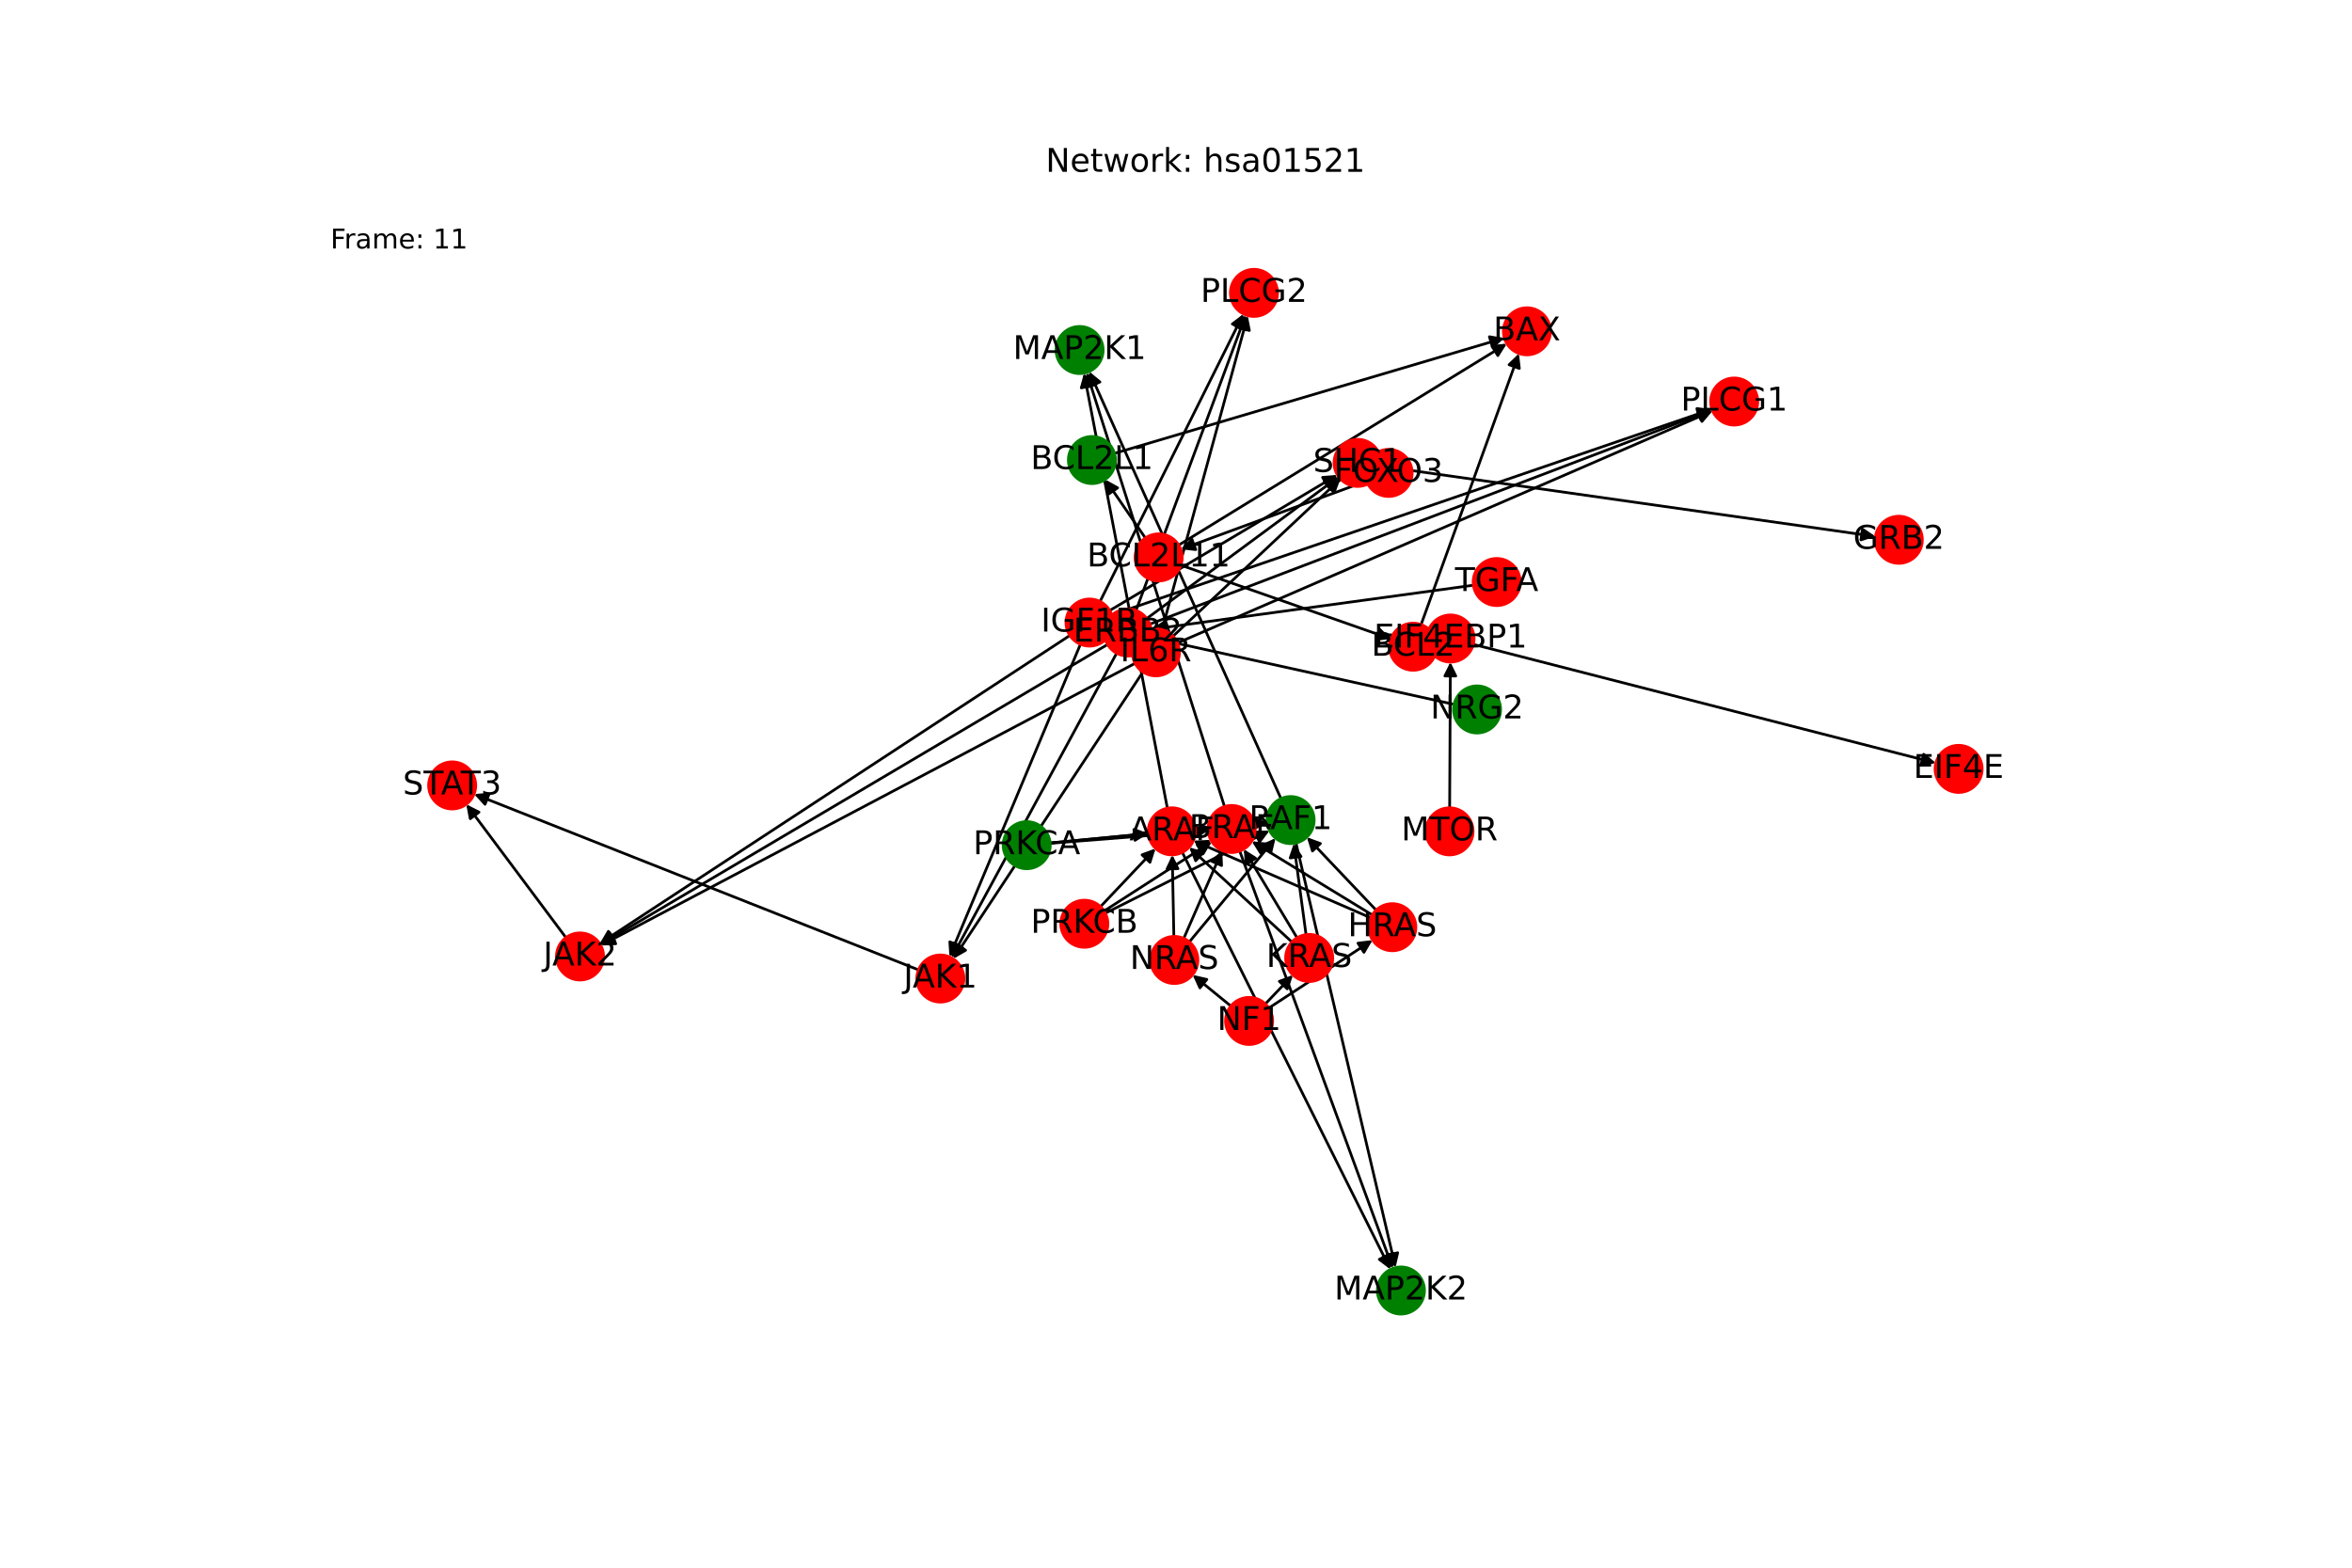 <?xml version="1.0" encoding="utf-8" standalone="no"?>
<!DOCTYPE svg PUBLIC "-//W3C//DTD SVG 1.1//EN"
  "http://www.w3.org/Graphics/SVG/1.1/DTD/svg11.dtd">
<!-- Created with matplotlib (https://matplotlib.org/) -->
<svg height="576pt" version="1.1" viewBox="0 0 864 576" width="864pt" xmlns="http://www.w3.org/2000/svg" xmlns:xlink="http://www.w3.org/1999/xlink">
 <defs>
  <style type="text/css">*{stroke-linecap:butt;stroke-linejoin:round;}</style>
 </defs>
 <g id="figure_1">
  <g id="patch_1">
   <path d="M 0 576 
L 864 576 
L 864 0 
L 0 0 
z
" style="fill:#ffffff;"/>
  </g>
  <g id="axes_1">
   <g id="patch_2">
    <path clip-path="url(#p0f829265af)" d="M 421.277 227.248 
Q 456.51 201.231 490.844 175.879 
" style="fill:none;stroke:#000000;stroke-linecap:round;"/>
    <path clip-path="url(#p0f829265af)" d="M 486.438 176.646 
L 490.844 175.879 
L 488.814 179.864 
L 486.438 176.646 
z
" style="stroke:#000000;stroke-linecap:round;"/>
   </g>
   <g id="patch_3">
    <path clip-path="url(#p0f829265af)" d="M 422.402 229.31 
Q 525.68 189.961 627.913 151.011 
" style="fill:none;stroke:#000000;stroke-linecap:round;"/>
    <path clip-path="url(#p0f829265af)" d="M 623.463 150.566 
L 627.913 151.011 
L 624.887 154.304 
L 623.463 150.566 
z
" style="stroke:#000000;stroke-linecap:round;"/>
   </g>
   <g id="patch_4">
    <path clip-path="url(#p0f829265af)" d="M 417.322 224.278 
Q 437.472 170.003 457.232 116.777 
" style="fill:none;stroke:#000000;stroke-linecap:round;"/>
    <path clip-path="url(#p0f829265af)" d="M 453.964 119.831 
L 457.232 116.777 
L 457.714 121.223 
L 453.964 119.831 
z
" style="stroke:#000000;stroke-linecap:round;"/>
   </g>
   <g id="patch_5">
    <path clip-path="url(#p0f829265af)" d="M 410.184 240.009 
Q 379.873 295.964 350.094 350.936 
" style="fill:none;stroke:#000000;stroke-linecap:round;"/>
    <path clip-path="url(#p0f829265af)" d="M 353.758 348.372 
L 350.094 350.936 
L 350.241 346.467 
L 353.758 348.372 
z
" style="stroke:#000000;stroke-linecap:round;"/>
   </g>
   <g id="patch_6">
    <path clip-path="url(#p0f829265af)" d="M 406.857 236.801 
Q 313.69 291.908 221.485 346.445 
" style="fill:none;stroke:#000000;stroke-linecap:round;"/>
    <path clip-path="url(#p0f829265af)" d="M 225.946 346.13 
L 221.485 346.445 
L 223.91 342.687 
L 225.946 346.13 
z
" style="stroke:#000000;stroke-linecap:round;"/>
   </g>
   <g id="patch_7">
    <path clip-path="url(#p0f829265af)" d="M 541.23 236.753 
Q 626.169 258.552 710.025 280.074 
" style="fill:none;stroke:#000000;stroke-linecap:round;"/>
    <path clip-path="url(#p0f829265af)" d="M 706.648 277.142 
L 710.025 280.074 
L 705.654 281.016 
L 706.648 277.142 
z
" style="stroke:#000000;stroke-linecap:round;"/>
   </g>
   <g id="patch_8">
    <path clip-path="url(#p0f829265af)" d="M 532.521 296.795 
Q 532.659 270.027 532.792 244.378 
" style="fill:none;stroke:#000000;stroke-linecap:round;"/>
    <path clip-path="url(#p0f829265af)" d="M 530.771 248.367 
L 532.792 244.378 
L 534.771 248.388 
L 530.771 248.367 
z
" style="stroke:#000000;stroke-linecap:round;"/>
   </g>
   <g id="patch_9">
    <path clip-path="url(#p0f829265af)" d="M 541.233 215.023 
Q 482.061 223.121 423.997 231.067 
" style="fill:none;stroke:#000000;stroke-linecap:round;"/>
    <path clip-path="url(#p0f829265af)" d="M 428.231 232.506 
L 423.997 231.067 
L 427.689 228.543 
L 428.231 232.506 
z
" style="stroke:#000000;stroke-linecap:round;"/>
   </g>
   <g id="patch_10">
    <path clip-path="url(#p0f829265af)" d="M 466.101 370.368 
Q 485.159 357.893 503.282 346.031 
" style="fill:none;stroke:#000000;stroke-linecap:round;"/>
    <path clip-path="url(#p0f829265af)" d="M 498.84 346.548 
L 503.282 346.031 
L 501.031 349.895 
L 498.84 346.548 
z
" style="stroke:#000000;stroke-linecap:round;"/>
   </g>
   <g id="patch_11">
    <path clip-path="url(#p0f829265af)" d="M 464.832 368.844 
Q 469.89 363.541 474.175 359.048 
" style="fill:none;stroke:#000000;stroke-linecap:round;"/>
    <path clip-path="url(#p0f829265af)" d="M 469.967 360.562 
L 474.175 359.048 
L 472.862 363.323 
L 469.967 360.562 
z
" style="stroke:#000000;stroke-linecap:round;"/>
   </g>
   <g id="patch_12">
    <path clip-path="url(#p0f829265af)" d="M 452.144 369.639 
Q 445.121 363.912 438.964 358.89 
" style="fill:none;stroke:#000000;stroke-linecap:round;"/>
    <path clip-path="url(#p0f829265af)" d="M 440.8 362.968 
L 438.964 358.89 
L 443.328 359.868 
L 440.8 362.968 
z
" style="stroke:#000000;stroke-linecap:round;"/>
   </g>
   <g id="patch_13">
    <path clip-path="url(#p0f829265af)" d="M 407.675 224.306 
Q 449.475 199.403 490.314 175.072 
" style="fill:none;stroke:#000000;stroke-linecap:round;"/>
    <path clip-path="url(#p0f829265af)" d="M 485.854 175.401 
L 490.314 175.072 
L 487.901 178.837 
L 485.854 175.401 
z
" style="stroke:#000000;stroke-linecap:round;"/>
   </g>
   <g id="patch_14">
    <path clip-path="url(#p0f829265af)" d="M 408.429 225.928 
Q 518.643 188.134 627.799 150.702 
" style="fill:none;stroke:#000000;stroke-linecap:round;"/>
    <path clip-path="url(#p0f829265af)" d="M 623.367 150.108 
L 627.799 150.702 
L 624.664 153.892 
L 623.367 150.108 
z
" style="stroke:#000000;stroke-linecap:round;"/>
   </g>
   <g id="patch_15">
    <path clip-path="url(#p0f829265af)" d="M 404.103 220.985 
Q 430.438 168.17 456.274 116.355 
" style="fill:none;stroke:#000000;stroke-linecap:round;"/>
    <path clip-path="url(#p0f829265af)" d="M 452.699 119.042 
L 456.274 116.355 
L 456.279 120.827 
L 452.699 119.042 
z
" style="stroke:#000000;stroke-linecap:round;"/>
   </g>
   <g id="patch_16">
    <path clip-path="url(#p0f829265af)" d="M 396.891 236.724 
Q 372.838 294.135 349.216 350.514 
" style="fill:none;stroke:#000000;stroke-linecap:round;"/>
    <path clip-path="url(#p0f829265af)" d="M 352.607 347.598 
L 349.216 350.514 
L 348.918 346.052 
L 352.607 347.598 
z
" style="stroke:#000000;stroke-linecap:round;"/>
   </g>
   <g id="patch_17">
    <path clip-path="url(#p0f829265af)" d="M 392.992 233.487 
Q 306.653 290.081 221.248 346.062 
" style="fill:none;stroke:#000000;stroke-linecap:round;"/>
    <path clip-path="url(#p0f829265af)" d="M 225.69 345.541 
L 221.248 346.062 
L 223.497 342.196 
L 225.69 345.541 
z
" style="stroke:#000000;stroke-linecap:round;"/>
   </g>
   <g id="patch_18">
    <path clip-path="url(#p0f829265af)" d="M 522.039 229.467 
Q 540.008 179.672 557.597 130.929 
" style="fill:none;stroke:#000000;stroke-linecap:round;"/>
    <path clip-path="url(#p0f829265af)" d="M 554.358 134.012 
L 557.597 130.929 
L 558.121 135.37 
L 554.358 134.012 
z
" style="stroke:#000000;stroke-linecap:round;"/>
   </g>
   <g id="patch_19">
    <path clip-path="url(#p0f829265af)" d="M 409.418 166.569 
Q 481.012 145.38 551.535 124.509 
" style="fill:none;stroke:#000000;stroke-linecap:round;"/>
    <path clip-path="url(#p0f829265af)" d="M 547.132 123.727 
L 551.535 124.509 
L 548.267 127.562 
L 547.132 123.727 
z
" style="stroke:#000000;stroke-linecap:round;"/>
   </g>
   <g id="patch_20">
    <path clip-path="url(#p0f829265af)" d="M 433.002 200.273 
Q 493.268 163.269 552.581 126.851 
" style="fill:none;stroke:#000000;stroke-linecap:round;"/>
    <path clip-path="url(#p0f829265af)" d="M 548.125 127.239 
L 552.581 126.851 
L 550.218 130.648 
L 548.125 127.239 
z
" style="stroke:#000000;stroke-linecap:round;"/>
   </g>
   <g id="patch_21">
    <path clip-path="url(#p0f829265af)" d="M 420.731 197.66 
Q 413.369 186.914 406.639 177.089 
" style="fill:none;stroke:#000000;stroke-linecap:round;"/>
    <path clip-path="url(#p0f829265af)" d="M 407.25 181.52 
L 406.639 177.089 
L 410.55 179.259 
L 407.25 181.52 
z
" style="stroke:#000000;stroke-linecap:round;"/>
   </g>
   <g id="patch_22">
    <path clip-path="url(#p0f829265af)" d="M 433.797 207.672 
Q 472.363 221.208 509.874 234.373 
" style="fill:none;stroke:#000000;stroke-linecap:round;"/>
    <path clip-path="url(#p0f829265af)" d="M 506.762 231.161 
L 509.874 234.373 
L 505.437 234.935 
L 506.762 231.161 
z
" style="stroke:#000000;stroke-linecap:round;"/>
   </g>
   <g id="patch_23">
    <path clip-path="url(#p0f829265af)" d="M 430.923 233.75 
Q 461.662 204.874 491.585 176.763 
" style="fill:none;stroke:#000000;stroke-linecap:round;"/>
    <path clip-path="url(#p0f829265af)" d="M 487.301 178.044 
L 491.585 176.763 
L 490.039 180.96 
L 487.301 178.044 
z
" style="stroke:#000000;stroke-linecap:round;"/>
   </g>
   <g id="patch_24">
    <path clip-path="url(#p0f829265af)" d="M 432.557 236.232 
Q 530.83 193.605 628.078 151.422 
" style="fill:none;stroke:#000000;stroke-linecap:round;"/>
    <path clip-path="url(#p0f829265af)" d="M 623.612 151.179 
L 628.078 151.422 
L 625.204 154.848 
L 623.612 151.179 
z
" style="stroke:#000000;stroke-linecap:round;"/>
   </g>
   <g id="patch_25">
    <path clip-path="url(#p0f829265af)" d="M 426.891 231.323 
Q 442.624 173.643 458.063 117.041 
" style="fill:none;stroke:#000000;stroke-linecap:round;"/>
    <path clip-path="url(#p0f829265af)" d="M 455.08 120.374 
L 458.063 117.041 
L 458.939 121.426 
L 455.08 120.374 
z
" style="stroke:#000000;stroke-linecap:round;"/>
   </g>
   <g id="patch_26">
    <path clip-path="url(#p0f829265af)" d="M 419.84 246.902 
Q 385.027 299.603 350.829 351.371 
" style="fill:none;stroke:#000000;stroke-linecap:round;"/>
    <path clip-path="url(#p0f829265af)" d="M 354.703 349.136 
L 350.829 351.371 
L 351.365 346.931 
L 354.703 349.136 
z
" style="stroke:#000000;stroke-linecap:round;"/>
   </g>
   <g id="patch_27">
    <path clip-path="url(#p0f829265af)" d="M 416.952 243.725 
Q 318.838 295.552 221.713 346.857 
" style="fill:none;stroke:#000000;stroke-linecap:round;"/>
    <path clip-path="url(#p0f829265af)" d="M 226.184 346.757 
L 221.713 346.857 
L 224.316 343.22 
L 226.184 346.757 
z
" style="stroke:#000000;stroke-linecap:round;"/>
   </g>
   <g id="patch_28">
    <path clip-path="url(#p0f829265af)" d="M 501.971 176.741 
Q 467.863 189.278 434.804 201.429 
" style="fill:none;stroke:#000000;stroke-linecap:round;"/>
    <path clip-path="url(#p0f829265af)" d="M 439.249 201.926 
L 434.804 201.429 
L 437.869 198.172 
L 439.249 201.926 
z
" style="stroke:#000000;stroke-linecap:round;"/>
   </g>
   <g id="patch_29">
    <path clip-path="url(#p0f829265af)" d="M 507.288 171.288 
Q 598.116 184.197 687.838 196.949 
" style="fill:none;stroke:#000000;stroke-linecap:round;"/>
    <path clip-path="url(#p0f829265af)" d="M 684.159 194.406 
L 687.838 196.949 
L 683.596 198.366 
L 684.159 194.406 
z
" style="stroke:#000000;stroke-linecap:round;"/>
   </g>
   <g id="patch_30">
    <path clip-path="url(#p0f829265af)" d="M 385.792 309.851 
Q 414.794 307.56 442.682 305.357 
" style="fill:none;stroke:#000000;stroke-linecap:round;"/>
    <path clip-path="url(#p0f829265af)" d="M 438.537 303.678 
L 442.682 305.357 
L 438.852 307.665 
L 438.537 303.678 
z
" style="stroke:#000000;stroke-linecap:round;"/>
   </g>
   <g id="patch_31">
    <path clip-path="url(#p0f829265af)" d="M 385.783 309.712 
Q 425.632 305.923 464.367 302.239 
" style="fill:none;stroke:#000000;stroke-linecap:round;"/>
    <path clip-path="url(#p0f829265af)" d="M 460.196 300.627 
L 464.367 302.239 
L 460.575 304.609 
L 460.196 300.627 
z
" style="stroke:#000000;stroke-linecap:round;"/>
   </g>
   <g id="patch_32">
    <path clip-path="url(#p0f829265af)" d="M 385.783 309.71 
Q 403.809 307.99 420.723 306.376 
" style="fill:none;stroke:#000000;stroke-linecap:round;"/>
    <path clip-path="url(#p0f829265af)" d="M 416.551 304.765 
L 420.723 306.376 
L 416.931 308.747 
L 416.551 304.765 
z
" style="stroke:#000000;stroke-linecap:round;"/>
   </g>
   <g id="patch_33">
    <path clip-path="url(#p0f829265af)" d="M 405.606 334.715 
Q 425.376 321.995 444.206 309.879 
" style="fill:none;stroke:#000000;stroke-linecap:round;"/>
    <path clip-path="url(#p0f829265af)" d="M 439.76 310.361 
L 444.206 309.879 
L 441.925 313.725 
L 439.76 310.361 
z
" style="stroke:#000000;stroke-linecap:round;"/>
   </g>
   <g id="patch_34">
    <path clip-path="url(#p0f829265af)" d="M 406.06 335.513 
Q 436.213 320.357 465.367 305.704 
" style="fill:none;stroke:#000000;stroke-linecap:round;"/>
    <path clip-path="url(#p0f829265af)" d="M 460.895 305.713 
L 465.367 305.704 
L 462.691 309.287 
L 460.895 305.713 
z
" style="stroke:#000000;stroke-linecap:round;"/>
   </g>
   <g id="patch_35">
    <path clip-path="url(#p0f829265af)" d="M 404.276 333.111 
Q 414.389 322.425 423.733 312.551 
" style="fill:none;stroke:#000000;stroke-linecap:round;"/>
    <path clip-path="url(#p0f829265af)" d="M 419.531 314.081 
L 423.733 312.551 
L 422.436 316.831 
L 419.531 314.081 
z
" style="stroke:#000000;stroke-linecap:round;"/>
   </g>
   <g id="patch_36">
    <path clip-path="url(#p0f829265af)" d="M 449.813 296.335 
Q 424.509 216.595 399.543 137.922 
" style="fill:none;stroke:#000000;stroke-linecap:round;"/>
    <path clip-path="url(#p0f829265af)" d="M 398.846 142.339 
L 399.543 137.922 
L 402.659 141.129 
L 398.846 142.339 
z
" style="stroke:#000000;stroke-linecap:round;"/>
   </g>
   <g id="patch_37">
    <path clip-path="url(#p0f829265af)" d="M 455.414 312.719 
Q 483.528 389.37 511.257 464.972 
" style="fill:none;stroke:#000000;stroke-linecap:round;"/>
    <path clip-path="url(#p0f829265af)" d="M 511.757 460.528 
L 511.257 464.972 
L 508.002 461.905 
L 511.757 460.528 
z
" style="stroke:#000000;stroke-linecap:round;"/>
   </g>
   <g id="patch_38">
    <path clip-path="url(#p0f829265af)" d="M 470.555 293.41 
Q 435.343 214.955 400.588 137.521 
" style="fill:none;stroke:#000000;stroke-linecap:round;"/>
    <path clip-path="url(#p0f829265af)" d="M 400.402 141.989 
L 400.588 137.521 
L 404.051 140.351 
L 400.402 141.989 
z
" style="stroke:#000000;stroke-linecap:round;"/>
   </g>
   <g id="patch_39">
    <path clip-path="url(#p0f829265af)" d="M 476.079 309.745 
Q 494.363 387.733 512.392 464.633 
" style="fill:none;stroke:#000000;stroke-linecap:round;"/>
    <path clip-path="url(#p0f829265af)" d="M 513.426 460.282 
L 512.392 464.633 
L 509.532 461.195 
L 513.426 460.282 
z
" style="stroke:#000000;stroke-linecap:round;"/>
   </g>
   <g id="patch_40">
    <path clip-path="url(#p0f829265af)" d="M 428.825 296.939 
Q 413.52 217.023 398.424 138.205 
" style="fill:none;stroke:#000000;stroke-linecap:round;"/>
    <path clip-path="url(#p0f829265af)" d="M 397.212 142.509 
L 398.424 138.205 
L 401.141 141.757 
L 397.212 142.509 
z
" style="stroke:#000000;stroke-linecap:round;"/>
   </g>
   <g id="patch_41">
    <path clip-path="url(#p0f829265af)" d="M 434.322 313.198 
Q 472.54 389.801 510.259 465.404 
" style="fill:none;stroke:#000000;stroke-linecap:round;"/>
    <path clip-path="url(#p0f829265af)" d="M 510.263 460.932 
L 510.259 465.404 
L 506.684 462.717 
L 510.263 460.932 
z
" style="stroke:#000000;stroke-linecap:round;"/>
   </g>
   <g id="patch_42">
    <path clip-path="url(#p0f829265af)" d="M 504.074 336.158 
Q 481.948 322.632 460.777 309.688 
" style="fill:none;stroke:#000000;stroke-linecap:round;"/>
    <path clip-path="url(#p0f829265af)" d="M 463.146 313.481 
L 460.777 309.688 
L 465.233 310.068 
L 463.146 313.481 
z
" style="stroke:#000000;stroke-linecap:round;"/>
   </g>
   <g id="patch_43">
    <path clip-path="url(#p0f829265af)" d="M 505.5 334.393 
Q 492.783 320.994 480.834 308.405 
" style="fill:none;stroke:#000000;stroke-linecap:round;"/>
    <path clip-path="url(#p0f829265af)" d="M 482.137 312.683 
L 480.834 308.405 
L 485.039 309.93 
L 482.137 312.683 
z
" style="stroke:#000000;stroke-linecap:round;"/>
   </g>
   <g id="patch_44">
    <path clip-path="url(#p0f829265af)" d="M 503.52 337.222 
Q 470.959 323.061 439.422 309.347 
" style="fill:none;stroke:#000000;stroke-linecap:round;"/>
    <path clip-path="url(#p0f829265af)" d="M 442.293 312.776 
L 439.422 309.347 
L 443.888 309.108 
L 442.293 312.776 
z
" style="stroke:#000000;stroke-linecap:round;"/>
   </g>
   <g id="patch_45">
    <path clip-path="url(#p0f829265af)" d="M 476.46 344.547 
Q 466.677 328.278 457.471 312.967 
" style="fill:none;stroke:#000000;stroke-linecap:round;"/>
    <path clip-path="url(#p0f829265af)" d="M 457.818 317.425 
L 457.471 312.967 
L 461.246 315.364 
L 457.818 317.425 
z
" style="stroke:#000000;stroke-linecap:round;"/>
   </g>
   <g id="patch_46">
    <path clip-path="url(#p0f829265af)" d="M 479.769 343.391 
Q 477.514 326.642 475.407 311.002 
" style="fill:none;stroke:#000000;stroke-linecap:round;"/>
    <path clip-path="url(#p0f829265af)" d="M 473.959 315.233 
L 475.407 311.002 
L 477.923 314.699 
L 473.959 315.233 
z
" style="stroke:#000000;stroke-linecap:round;"/>
   </g>
   <g id="patch_47">
    <path clip-path="url(#p0f829265af)" d="M 474.557 346.102 
Q 455.689 328.709 437.643 312.074 
" style="fill:none;stroke:#000000;stroke-linecap:round;"/>
    <path clip-path="url(#p0f829265af)" d="M 439.228 316.255 
L 437.643 312.074 
L 441.939 313.314 
L 439.228 316.255 
z
" style="stroke:#000000;stroke-linecap:round;"/>
   </g>
   <g id="patch_48">
    <path clip-path="url(#p0f829265af)" d="M 434.854 344.776 
Q 441.908 328.649 448.513 313.546 
" style="fill:none;stroke:#000000;stroke-linecap:round;"/>
    <path clip-path="url(#p0f829265af)" d="M 445.078 316.409 
L 448.513 313.546 
L 448.742 318.012 
L 445.078 316.409 
z
" style="stroke:#000000;stroke-linecap:round;"/>
   </g>
   <g id="patch_49">
    <path clip-path="url(#p0f829265af)" d="M 436.92 346.049 
Q 452.744 327.011 467.853 308.832 
" style="fill:none;stroke:#000000;stroke-linecap:round;"/>
    <path clip-path="url(#p0f829265af)" d="M 463.758 310.63 
L 467.853 308.832 
L 466.834 313.187 
L 463.758 310.63 
z
" style="stroke:#000000;stroke-linecap:round;"/>
   </g>
   <g id="patch_50">
    <path clip-path="url(#p0f829265af)" d="M 431.214 344.052 
Q 430.92 329.078 430.647 315.222 
" style="fill:none;stroke:#000000;stroke-linecap:round;"/>
    <path clip-path="url(#p0f829265af)" d="M 428.726 319.261 
L 430.647 315.222 
L 432.725 319.182 
L 428.726 319.261 
z
" style="stroke:#000000;stroke-linecap:round;"/>
   </g>
   <g id="patch_51">
    <path clip-path="url(#p0f829265af)" d="M 337.385 356.346 
Q 255.772 324.055 175.198 292.176 
" style="fill:none;stroke:#000000;stroke-linecap:round;"/>
    <path clip-path="url(#p0f829265af)" d="M 178.181 295.507 
L 175.198 292.176 
L 179.653 291.788 
L 178.181 295.507 
z
" style="stroke:#000000;stroke-linecap:round;"/>
   </g>
   <g id="patch_52">
    <path clip-path="url(#p0f829265af)" d="M 207.883 344.485 
Q 189.586 320 171.959 296.411 
" style="fill:none;stroke:#000000;stroke-linecap:round;"/>
    <path clip-path="url(#p0f829265af)" d="M 172.751 300.813 
L 171.959 296.411 
L 175.955 298.418 
L 172.751 300.813 
z
" style="stroke:#000000;stroke-linecap:round;"/>
   </g>
   <g id="patch_53">
    <path clip-path="url(#p0f829265af)" d="M 534.128 258.801 
Q 478.447 246.529 423.859 234.497 
" style="fill:none;stroke:#000000;stroke-linecap:round;"/>
    <path clip-path="url(#p0f829265af)" d="M 427.335 237.312 
L 423.859 234.497 
L 428.196 233.405 
L 427.335 237.312 
z
" style="stroke:#000000;stroke-linecap:round;"/>
   </g>
   <g id="PathCollection_1">
    <defs>
     <path d="M 0 8.66 
C 2.297 8.66 4.5 7.748 6.124 6.124 
C 7.748 4.5 8.66 2.297 8.66 -0 
C 8.66 -2.297 7.748 -4.5 6.124 -6.124 
C 4.5 -7.748 2.297 -8.66 0 -8.66 
C -2.297 -8.66 -4.5 -7.748 -6.124 -6.124 
C -7.748 -4.5 -8.66 -2.297 -8.66 0 
C -8.66 2.297 -7.748 4.5 -6.124 6.124 
C -4.5 7.748 -2.297 8.66 0 8.66 
z
" id="C0_0_64d6001aa5"/>
    </defs>
    <g clip-path="url(#p0f829265af)">
     <use style="fill:#ff0000;stroke:#ff0000;" x="414.31" xlink:href="#C0_0_64d6001aa5" y="232.393"/>
    </g>
    <g clip-path="url(#p0f829265af)">
     <use style="fill:#ff0000;stroke:#ff0000;" x="532.843" xlink:href="#C0_0_64d6001aa5" y="234.601"/>
    </g>
    <g clip-path="url(#p0f829265af)">
     <use style="fill:#ff0000;stroke:#ff0000;" x="532.476" xlink:href="#C0_0_64d6001aa5" y="305.458"/>
    </g>
    <g clip-path="url(#p0f829265af)">
     <use style="fill:#ff0000;stroke:#ff0000;" x="549.813" xlink:href="#C0_0_64d6001aa5" y="213.849"/>
    </g>
    <g clip-path="url(#p0f829265af)">
     <use style="fill:#ff0000;stroke:#ff0000;" x="697.516" xlink:href="#C0_0_64d6001aa5" y="198.324"/>
    </g>
    <g clip-path="url(#p0f829265af)">
     <use style="fill:#ff0000;stroke:#ff0000;" x="458.854" xlink:href="#C0_0_64d6001aa5" y="375.112"/>
    </g>
    <g clip-path="url(#p0f829265af)">
     <use style="fill:#ff0000;stroke:#ff0000;" x="400.238" xlink:href="#C0_0_64d6001aa5" y="228.737"/>
    </g>
    <g clip-path="url(#p0f829265af)">
     <use style="fill:#ff0000;stroke:#ff0000;" x="166.106" xlink:href="#C0_0_64d6001aa5" y="288.579"/>
    </g>
    <g clip-path="url(#p0f829265af)">
     <use style="fill:#ff0000;stroke:#ff0000;" x="519.101" xlink:href="#C0_0_64d6001aa5" y="237.611"/>
    </g>
    <g clip-path="url(#p0f829265af)">
     <use style="fill:#ff0000;stroke:#ff0000;" x="560.915" xlink:href="#C0_0_64d6001aa5" y="121.733"/>
    </g>
    <g clip-path="url(#p0f829265af)">
     <use style="fill:#008000;stroke:#008000;" x="401.115" xlink:href="#C0_0_64d6001aa5" y="169.026"/>
    </g>
    <g clip-path="url(#p0f829265af)">
     <use style="fill:#ff0000;stroke:#ff0000;" x="425.624" xlink:href="#C0_0_64d6001aa5" y="204.803"/>
    </g>
    <g clip-path="url(#p0f829265af)">
     <use style="fill:#ff0000;stroke:#ff0000;" x="424.612" xlink:href="#C0_0_64d6001aa5" y="239.679"/>
    </g>
    <g clip-path="url(#p0f829265af)">
     <use style="fill:#ff0000;stroke:#ff0000;" x="719.494" xlink:href="#C0_0_64d6001aa5" y="282.504"/>
    </g>
    <g clip-path="url(#p0f829265af)">
     <use style="fill:#ff0000;stroke:#ff0000;" x="510.099" xlink:href="#C0_0_64d6001aa5" y="173.753"/>
    </g>
    <g clip-path="url(#p0f829265af)">
     <use style="fill:#ff0000;stroke:#ff0000;" x="498.712" xlink:href="#C0_0_64d6001aa5" y="170.069"/>
    </g>
    <g clip-path="url(#p0f829265af)">
     <use style="fill:#008000;stroke:#008000;" x="377.159" xlink:href="#C0_0_64d6001aa5" y="310.533"/>
    </g>
    <g clip-path="url(#p0f829265af)">
     <use style="fill:#ff0000;stroke:#ff0000;" x="398.325" xlink:href="#C0_0_64d6001aa5" y="339.401"/>
    </g>
    <g clip-path="url(#p0f829265af)">
     <use style="fill:#ff0000;stroke:#ff0000;" x="637.051" xlink:href="#C0_0_64d6001aa5" y="147.53"/>
    </g>
    <g clip-path="url(#p0f829265af)">
     <use style="fill:#ff0000;stroke:#ff0000;" x="460.636" xlink:href="#C0_0_64d6001aa5" y="107.607"/>
    </g>
    <g clip-path="url(#p0f829265af)">
     <use style="fill:#008000;stroke:#008000;" x="396.585" xlink:href="#C0_0_64d6001aa5" y="128.602"/>
    </g>
    <g clip-path="url(#p0f829265af)">
     <use style="fill:#008000;stroke:#008000;" x="514.624" xlink:href="#C0_0_64d6001aa5" y="474.153"/>
    </g>
    <g clip-path="url(#p0f829265af)">
     <use style="fill:#ff0000;stroke:#ff0000;" x="452.431" xlink:href="#C0_0_64d6001aa5" y="304.586"/>
    </g>
    <g clip-path="url(#p0f829265af)">
     <use style="fill:#008000;stroke:#008000;" x="474.103" xlink:href="#C0_0_64d6001aa5" y="301.313"/>
    </g>
    <g clip-path="url(#p0f829265af)">
     <use style="fill:#ff0000;stroke:#ff0000;" x="430.455" xlink:href="#C0_0_64d6001aa5" y="305.447"/>
    </g>
    <g clip-path="url(#p0f829265af)">
     <use style="fill:#ff0000;stroke:#ff0000;" x="511.464" xlink:href="#C0_0_64d6001aa5" y="340.676"/>
    </g>
    <g clip-path="url(#p0f829265af)">
     <use style="fill:#ff0000;stroke:#ff0000;" x="480.925" xlink:href="#C0_0_64d6001aa5" y="351.971"/>
    </g>
    <g clip-path="url(#p0f829265af)">
     <use style="fill:#ff0000;stroke:#ff0000;" x="431.384" xlink:href="#C0_0_64d6001aa5" y="352.709"/>
    </g>
    <g clip-path="url(#p0f829265af)">
     <use style="fill:#ff0000;stroke:#ff0000;" x="345.438" xlink:href="#C0_0_64d6001aa5" y="359.532"/>
    </g>
    <g clip-path="url(#p0f829265af)">
     <use style="fill:#ff0000;stroke:#ff0000;" x="213.068" xlink:href="#C0_0_64d6001aa5" y="351.424"/>
    </g>
    <g clip-path="url(#p0f829265af)">
     <use style="fill:#008000;stroke:#008000;" x="542.587" xlink:href="#C0_0_64d6001aa5" y="260.666"/>
    </g>
   </g>
   <g id="text_1">
    <g clip-path="url(#p0f829265af)">
     <!-- ERBB2 -->
     <g transform="translate(394.299 235.704)scale(0.12 -0.12)">
      <defs>
       <path d="M 9.812 72.906 
L 55.906 72.906 
L 55.906 64.594 
L 19.672 64.594 
L 19.672 43.016 
L 54.391 43.016 
L 54.391 34.719 
L 19.672 34.719 
L 19.672 8.297 
L 56.781 8.297 
L 56.781 0 
L 9.812 0 
z
" id="DejaVuSans-69"/>
       <path d="M 44.391 34.188 
Q 47.562 33.109 50.562 29.594 
Q 53.562 26.078 56.594 19.922 
L 66.609 0 
L 56 0 
L 46.688 18.703 
Q 43.062 26.031 39.672 28.422 
Q 36.281 30.812 30.422 30.812 
L 19.672 30.812 
L 19.672 0 
L 9.812 0 
L 9.812 72.906 
L 32.078 72.906 
Q 44.578 72.906 50.734 67.672 
Q 56.891 62.453 56.891 51.906 
Q 56.891 45.016 53.688 40.469 
Q 50.484 35.938 44.391 34.188 
z
M 19.672 64.797 
L 19.672 38.922 
L 32.078 38.922 
Q 39.203 38.922 42.844 42.219 
Q 46.484 45.516 46.484 51.906 
Q 46.484 58.297 42.844 61.547 
Q 39.203 64.797 32.078 64.797 
z
" id="DejaVuSans-82"/>
       <path d="M 19.672 34.812 
L 19.672 8.109 
L 35.5 8.109 
Q 43.453 8.109 47.281 11.406 
Q 51.125 14.703 51.125 21.484 
Q 51.125 28.328 47.281 31.562 
Q 43.453 34.812 35.5 34.812 
z
M 19.672 64.797 
L 19.672 42.828 
L 34.281 42.828 
Q 41.5 42.828 45.031 45.531 
Q 48.578 48.25 48.578 53.812 
Q 48.578 59.328 45.031 62.062 
Q 41.5 64.797 34.281 64.797 
z
M 9.812 72.906 
L 35.016 72.906 
Q 46.297 72.906 52.391 68.219 
Q 58.5 63.531 58.5 54.891 
Q 58.5 48.188 55.375 44.234 
Q 52.25 40.281 46.188 39.312 
Q 53.469 37.75 57.5 32.781 
Q 61.531 27.828 61.531 20.406 
Q 61.531 10.641 54.891 5.312 
Q 48.25 0 35.984 0 
L 9.812 0 
z
" id="DejaVuSans-66"/>
       <path d="M 19.188 8.297 
L 53.609 8.297 
L 53.609 0 
L 7.328 0 
L 7.328 8.297 
Q 12.938 14.109 22.625 23.891 
Q 32.328 33.688 34.812 36.531 
Q 39.547 41.844 41.422 45.531 
Q 43.312 49.219 43.312 52.781 
Q 43.312 58.594 39.234 62.25 
Q 35.156 65.922 28.609 65.922 
Q 23.969 65.922 18.812 64.312 
Q 13.672 62.703 7.812 59.422 
L 7.812 69.391 
Q 13.766 71.781 18.938 73 
Q 24.125 74.219 28.422 74.219 
Q 39.75 74.219 46.484 68.547 
Q 53.219 62.891 53.219 53.422 
Q 53.219 48.922 51.531 44.891 
Q 49.859 40.875 45.406 35.406 
Q 44.188 33.984 37.641 27.219 
Q 31.109 20.453 19.188 8.297 
z
" id="DejaVuSans-50"/>
      </defs>
      <use xlink:href="#DejaVuSans-69"/>
      <use x="63.184" xlink:href="#DejaVuSans-82"/>
      <use x="132.666" xlink:href="#DejaVuSans-66"/>
      <use x="201.27" xlink:href="#DejaVuSans-66"/>
      <use x="269.873" xlink:href="#DejaVuSans-50"/>
     </g>
    </g>
   </g>
   <g id="text_2">
    <g clip-path="url(#p0f829265af)">
     <!-- EIF4EBP1 -->
     <g transform="translate(504.67 237.912)scale(0.12 -0.12)">
      <defs>
       <path d="M 9.812 72.906 
L 19.672 72.906 
L 19.672 0 
L 9.812 0 
z
" id="DejaVuSans-73"/>
       <path d="M 9.812 72.906 
L 51.703 72.906 
L 51.703 64.594 
L 19.672 64.594 
L 19.672 43.109 
L 48.578 43.109 
L 48.578 34.812 
L 19.672 34.812 
L 19.672 0 
L 9.812 0 
z
" id="DejaVuSans-70"/>
       <path d="M 37.797 64.312 
L 12.891 25.391 
L 37.797 25.391 
z
M 35.203 72.906 
L 47.609 72.906 
L 47.609 25.391 
L 58.016 25.391 
L 58.016 17.188 
L 47.609 17.188 
L 47.609 0 
L 37.797 0 
L 37.797 17.188 
L 4.891 17.188 
L 4.891 26.703 
z
" id="DejaVuSans-52"/>
       <path d="M 19.672 64.797 
L 19.672 37.406 
L 32.078 37.406 
Q 38.969 37.406 42.719 40.969 
Q 46.484 44.531 46.484 51.125 
Q 46.484 57.672 42.719 61.234 
Q 38.969 64.797 32.078 64.797 
z
M 9.812 72.906 
L 32.078 72.906 
Q 44.344 72.906 50.609 67.359 
Q 56.891 61.812 56.891 51.125 
Q 56.891 40.328 50.609 34.812 
Q 44.344 29.297 32.078 29.297 
L 19.672 29.297 
L 19.672 0 
L 9.812 0 
z
" id="DejaVuSans-80"/>
       <path d="M 12.406 8.297 
L 28.516 8.297 
L 28.516 63.922 
L 10.984 60.406 
L 10.984 69.391 
L 28.422 72.906 
L 38.281 72.906 
L 38.281 8.297 
L 54.391 8.297 
L 54.391 0 
L 12.406 0 
z
" id="DejaVuSans-49"/>
      </defs>
      <use xlink:href="#DejaVuSans-69"/>
      <use x="63.184" xlink:href="#DejaVuSans-73"/>
      <use x="92.676" xlink:href="#DejaVuSans-70"/>
      <use x="150.195" xlink:href="#DejaVuSans-52"/>
      <use x="213.818" xlink:href="#DejaVuSans-69"/>
      <use x="277.002" xlink:href="#DejaVuSans-66"/>
      <use x="345.605" xlink:href="#DejaVuSans-80"/>
      <use x="405.908" xlink:href="#DejaVuSans-49"/>
     </g>
    </g>
   </g>
   <g id="text_3">
    <g clip-path="url(#p0f829265af)">
     <!-- MTOR -->
     <g transform="translate(514.743 308.769)scale(0.12 -0.12)">
      <defs>
       <path d="M 9.812 72.906 
L 24.516 72.906 
L 43.109 23.297 
L 61.812 72.906 
L 76.516 72.906 
L 76.516 0 
L 66.891 0 
L 66.891 64.016 
L 48.094 14.016 
L 38.188 14.016 
L 19.391 64.016 
L 19.391 0 
L 9.812 0 
z
" id="DejaVuSans-77"/>
       <path d="M -0.297 72.906 
L 61.375 72.906 
L 61.375 64.594 
L 35.5 64.594 
L 35.5 0 
L 25.594 0 
L 25.594 64.594 
L -0.297 64.594 
z
" id="DejaVuSans-84"/>
       <path d="M 39.406 66.219 
Q 28.656 66.219 22.328 58.203 
Q 16.016 50.203 16.016 36.375 
Q 16.016 22.609 22.328 14.594 
Q 28.656 6.594 39.406 6.594 
Q 50.141 6.594 56.422 14.594 
Q 62.703 22.609 62.703 36.375 
Q 62.703 50.203 56.422 58.203 
Q 50.141 66.219 39.406 66.219 
z
M 39.406 74.219 
Q 54.734 74.219 63.906 63.938 
Q 73.094 53.656 73.094 36.375 
Q 73.094 19.141 63.906 8.859 
Q 54.734 -1.422 39.406 -1.422 
Q 24.031 -1.422 14.812 8.828 
Q 5.609 19.094 5.609 36.375 
Q 5.609 53.656 14.812 63.938 
Q 24.031 74.219 39.406 74.219 
z
" id="DejaVuSans-79"/>
      </defs>
      <use xlink:href="#DejaVuSans-77"/>
      <use x="86.279" xlink:href="#DejaVuSans-84"/>
      <use x="147.363" xlink:href="#DejaVuSans-79"/>
      <use x="226.074" xlink:href="#DejaVuSans-82"/>
     </g>
    </g>
   </g>
   <g id="text_4">
    <g clip-path="url(#p0f829265af)">
     <!-- TGFA -->
     <g transform="translate(534.492 217.16)scale(0.12 -0.12)">
      <defs>
       <path d="M 59.516 10.406 
L 59.516 29.984 
L 43.406 29.984 
L 43.406 38.094 
L 69.281 38.094 
L 69.281 6.781 
Q 63.578 2.734 56.688 0.656 
Q 49.812 -1.422 42 -1.422 
Q 24.906 -1.422 15.25 8.562 
Q 5.609 18.562 5.609 36.375 
Q 5.609 54.25 15.25 64.234 
Q 24.906 74.219 42 74.219 
Q 49.125 74.219 55.547 72.453 
Q 61.969 70.703 67.391 67.281 
L 67.391 56.781 
Q 61.922 61.422 55.766 63.766 
Q 49.609 66.109 42.828 66.109 
Q 29.438 66.109 22.719 58.641 
Q 16.016 51.172 16.016 36.375 
Q 16.016 21.625 22.719 14.156 
Q 29.438 6.688 42.828 6.688 
Q 48.047 6.688 52.141 7.594 
Q 56.25 8.5 59.516 10.406 
z
" id="DejaVuSans-71"/>
       <path d="M 34.188 63.188 
L 20.797 26.906 
L 47.609 26.906 
z
M 28.609 72.906 
L 39.797 72.906 
L 67.578 0 
L 57.328 0 
L 50.688 18.703 
L 17.828 18.703 
L 11.188 0 
L 0.781 0 
z
" id="DejaVuSans-65"/>
      </defs>
      <use xlink:href="#DejaVuSans-84"/>
      <use x="61.084" xlink:href="#DejaVuSans-71"/>
      <use x="138.574" xlink:href="#DejaVuSans-70"/>
      <use x="186.969" xlink:href="#DejaVuSans-65"/>
     </g>
    </g>
   </g>
   <g id="text_5">
    <g clip-path="url(#p0f829265af)">
     <!-- GRB2 -->
     <g transform="translate(680.764 201.636)scale(0.12 -0.12)">
      <use xlink:href="#DejaVuSans-71"/>
      <use x="77.49" xlink:href="#DejaVuSans-82"/>
      <use x="146.973" xlink:href="#DejaVuSans-66"/>
      <use x="215.576" xlink:href="#DejaVuSans-50"/>
     </g>
    </g>
   </g>
   <g id="text_6">
    <g clip-path="url(#p0f829265af)">
     <!-- NF1 -->
     <g transform="translate(447.097 378.423)scale(0.12 -0.12)">
      <defs>
       <path d="M 9.812 72.906 
L 23.094 72.906 
L 55.422 11.922 
L 55.422 72.906 
L 64.984 72.906 
L 64.984 0 
L 51.703 0 
L 19.391 60.984 
L 19.391 0 
L 9.812 0 
z
" id="DejaVuSans-78"/>
      </defs>
      <use xlink:href="#DejaVuSans-78"/>
      <use x="74.805" xlink:href="#DejaVuSans-70"/>
      <use x="132.324" xlink:href="#DejaVuSans-49"/>
     </g>
    </g>
   </g>
   <g id="text_7">
    <g clip-path="url(#p0f829265af)">
     <!-- IGF1R -->
     <g transform="translate(382.381 232.048)scale(0.12 -0.12)">
      <use xlink:href="#DejaVuSans-73"/>
      <use x="29.492" xlink:href="#DejaVuSans-71"/>
      <use x="106.982" xlink:href="#DejaVuSans-70"/>
      <use x="164.502" xlink:href="#DejaVuSans-49"/>
      <use x="228.125" xlink:href="#DejaVuSans-82"/>
     </g>
    </g>
   </g>
   <g id="text_8">
    <g clip-path="url(#p0f829265af)">
     <!-- STAT3 -->
     <g transform="translate(147.975 291.89)scale(0.12 -0.12)">
      <defs>
       <path d="M 53.516 70.516 
L 53.516 60.891 
Q 47.906 63.578 42.922 64.891 
Q 37.938 66.219 33.297 66.219 
Q 25.25 66.219 20.875 63.094 
Q 16.5 59.969 16.5 54.203 
Q 16.5 49.359 19.406 46.891 
Q 22.312 44.438 30.422 42.922 
L 36.375 41.703 
Q 47.406 39.594 52.656 34.297 
Q 57.906 29 57.906 20.125 
Q 57.906 9.516 50.797 4.047 
Q 43.703 -1.422 29.984 -1.422 
Q 24.812 -1.422 18.969 -0.25 
Q 13.141 0.922 6.891 3.219 
L 6.891 13.375 
Q 12.891 10.016 18.656 8.297 
Q 24.422 6.594 29.984 6.594 
Q 38.422 6.594 43.016 9.906 
Q 47.609 13.234 47.609 19.391 
Q 47.609 24.75 44.312 27.781 
Q 41.016 30.812 33.5 32.328 
L 27.484 33.5 
Q 16.453 35.688 11.516 40.375 
Q 6.594 45.062 6.594 53.422 
Q 6.594 63.094 13.406 68.656 
Q 20.219 74.219 32.172 74.219 
Q 37.312 74.219 42.625 73.281 
Q 47.953 72.359 53.516 70.516 
z
" id="DejaVuSans-83"/>
       <path d="M 40.578 39.312 
Q 47.656 37.797 51.625 33 
Q 55.609 28.219 55.609 21.188 
Q 55.609 10.406 48.188 4.484 
Q 40.766 -1.422 27.094 -1.422 
Q 22.516 -1.422 17.656 -0.516 
Q 12.797 0.391 7.625 2.203 
L 7.625 11.719 
Q 11.719 9.328 16.594 8.109 
Q 21.484 6.891 26.812 6.891 
Q 36.078 6.891 40.938 10.547 
Q 45.797 14.203 45.797 21.188 
Q 45.797 27.641 41.281 31.266 
Q 36.766 34.906 28.719 34.906 
L 20.219 34.906 
L 20.219 43.016 
L 29.109 43.016 
Q 36.375 43.016 40.234 45.922 
Q 44.094 48.828 44.094 54.297 
Q 44.094 59.906 40.109 62.906 
Q 36.141 65.922 28.719 65.922 
Q 24.656 65.922 20.016 65.031 
Q 15.375 64.156 9.812 62.312 
L 9.812 71.094 
Q 15.438 72.656 20.344 73.438 
Q 25.25 74.219 29.594 74.219 
Q 40.828 74.219 47.359 69.109 
Q 53.906 64.016 53.906 55.328 
Q 53.906 49.266 50.438 45.094 
Q 46.969 40.922 40.578 39.312 
z
" id="DejaVuSans-51"/>
      </defs>
      <use xlink:href="#DejaVuSans-83"/>
      <use x="63.477" xlink:href="#DejaVuSans-84"/>
      <use x="116.811" xlink:href="#DejaVuSans-65"/>
      <use x="177.469" xlink:href="#DejaVuSans-84"/>
      <use x="238.553" xlink:href="#DejaVuSans-51"/>
     </g>
    </g>
   </g>
   <g id="text_9">
    <g clip-path="url(#p0f829265af)">
     <!-- BCL2 -->
     <g transform="translate(503.739 240.923)scale(0.12 -0.12)">
      <defs>
       <path d="M 64.406 67.281 
L 64.406 56.891 
Q 59.422 61.531 53.781 63.812 
Q 48.141 66.109 41.797 66.109 
Q 29.297 66.109 22.656 58.469 
Q 16.016 50.828 16.016 36.375 
Q 16.016 21.969 22.656 14.328 
Q 29.297 6.688 41.797 6.688 
Q 48.141 6.688 53.781 8.984 
Q 59.422 11.281 64.406 15.922 
L 64.406 5.609 
Q 59.234 2.094 53.438 0.328 
Q 47.656 -1.422 41.219 -1.422 
Q 24.656 -1.422 15.125 8.703 
Q 5.609 18.844 5.609 36.375 
Q 5.609 53.953 15.125 64.078 
Q 24.656 74.219 41.219 74.219 
Q 47.75 74.219 53.531 72.484 
Q 59.328 70.75 64.406 67.281 
z
" id="DejaVuSans-67"/>
       <path d="M 9.812 72.906 
L 19.672 72.906 
L 19.672 8.297 
L 55.172 8.297 
L 55.172 0 
L 9.812 0 
z
" id="DejaVuSans-76"/>
      </defs>
      <use xlink:href="#DejaVuSans-66"/>
      <use x="66.854" xlink:href="#DejaVuSans-67"/>
      <use x="136.678" xlink:href="#DejaVuSans-76"/>
      <use x="192.391" xlink:href="#DejaVuSans-50"/>
     </g>
    </g>
   </g>
   <g id="text_10">
    <g clip-path="url(#p0f829265af)">
     <!-- BAX -->
     <g transform="translate(548.584 125.045)scale(0.12 -0.12)">
      <defs>
       <path d="M 6.297 72.906 
L 16.891 72.906 
L 35.016 45.797 
L 53.219 72.906 
L 63.812 72.906 
L 40.375 37.891 
L 65.375 0 
L 54.781 0 
L 34.281 31 
L 13.625 0 
L 2.984 0 
L 29 38.922 
z
" id="DejaVuSans-88"/>
      </defs>
      <use xlink:href="#DejaVuSans-66"/>
      <use x="68.604" xlink:href="#DejaVuSans-65"/>
      <use x="137.012" xlink:href="#DejaVuSans-88"/>
     </g>
    </g>
   </g>
   <g id="text_11">
    <g clip-path="url(#p0f829265af)">
     <!-- BCL2L1 -->
     <g transform="translate(378.593 172.337)scale(0.12 -0.12)">
      <use xlink:href="#DejaVuSans-66"/>
      <use x="66.854" xlink:href="#DejaVuSans-67"/>
      <use x="136.678" xlink:href="#DejaVuSans-76"/>
      <use x="192.391" xlink:href="#DejaVuSans-50"/>
      <use x="256.014" xlink:href="#DejaVuSans-76"/>
      <use x="311.727" xlink:href="#DejaVuSans-49"/>
     </g>
    </g>
   </g>
   <g id="text_12">
    <g clip-path="url(#p0f829265af)">
     <!-- BCL2L11 -->
     <g transform="translate(399.284 208.115)scale(0.12 -0.12)">
      <use xlink:href="#DejaVuSans-66"/>
      <use x="66.854" xlink:href="#DejaVuSans-67"/>
      <use x="136.678" xlink:href="#DejaVuSans-76"/>
      <use x="192.391" xlink:href="#DejaVuSans-50"/>
      <use x="256.014" xlink:href="#DejaVuSans-76"/>
      <use x="311.727" xlink:href="#DejaVuSans-49"/>
      <use x="375.35" xlink:href="#DejaVuSans-49"/>
     </g>
    </g>
   </g>
   <g id="text_13">
    <g clip-path="url(#p0f829265af)">
     <!-- IL6R -->
     <g transform="translate(411.512 242.99)scale(0.12 -0.12)">
      <defs>
       <path d="M 33.016 40.375 
Q 26.375 40.375 22.484 35.828 
Q 18.609 31.297 18.609 23.391 
Q 18.609 15.531 22.484 10.953 
Q 26.375 6.391 33.016 6.391 
Q 39.656 6.391 43.531 10.953 
Q 47.406 15.531 47.406 23.391 
Q 47.406 31.297 43.531 35.828 
Q 39.656 40.375 33.016 40.375 
z
M 52.594 71.297 
L 52.594 62.312 
Q 48.875 64.062 45.094 64.984 
Q 41.312 65.922 37.594 65.922 
Q 27.828 65.922 22.672 59.328 
Q 17.531 52.734 16.797 39.406 
Q 19.672 43.656 24.016 45.922 
Q 28.375 48.188 33.594 48.188 
Q 44.578 48.188 50.953 41.516 
Q 57.328 34.859 57.328 23.391 
Q 57.328 12.156 50.688 5.359 
Q 44.047 -1.422 33.016 -1.422 
Q 20.359 -1.422 13.672 8.266 
Q 6.984 17.969 6.984 36.375 
Q 6.984 53.656 15.188 63.938 
Q 23.391 74.219 37.203 74.219 
Q 40.922 74.219 44.703 73.484 
Q 48.484 72.75 52.594 71.297 
z
" id="DejaVuSans-54"/>
      </defs>
      <use xlink:href="#DejaVuSans-73"/>
      <use x="29.492" xlink:href="#DejaVuSans-76"/>
      <use x="85.205" xlink:href="#DejaVuSans-54"/>
      <use x="148.828" xlink:href="#DejaVuSans-82"/>
     </g>
    </g>
   </g>
   <g id="text_14">
    <g clip-path="url(#p0f829265af)">
     <!-- EIF4E -->
     <g transform="translate(702.873 285.815)scale(0.12 -0.12)">
      <use xlink:href="#DejaVuSans-69"/>
      <use x="63.184" xlink:href="#DejaVuSans-73"/>
      <use x="92.676" xlink:href="#DejaVuSans-70"/>
      <use x="150.195" xlink:href="#DejaVuSans-52"/>
      <use x="213.818" xlink:href="#DejaVuSans-69"/>
     </g>
    </g>
   </g>
   <g id="text_15">
    <g clip-path="url(#p0f829265af)">
     <!-- FOXO3 -->
     <g transform="translate(490.04 177.064)scale(0.12 -0.12)">
      <use xlink:href="#DejaVuSans-70"/>
      <use x="57.52" xlink:href="#DejaVuSans-79"/>
      <use x="129.855" xlink:href="#DejaVuSans-88"/>
      <use x="191.986" xlink:href="#DejaVuSans-79"/>
      <use x="270.697" xlink:href="#DejaVuSans-51"/>
     </g>
    </g>
   </g>
   <g id="text_16">
    <g clip-path="url(#p0f829265af)">
     <!-- SHC1 -->
     <g transform="translate(482.383 173.38)scale(0.12 -0.12)">
      <defs>
       <path d="M 9.812 72.906 
L 19.672 72.906 
L 19.672 43.016 
L 55.516 43.016 
L 55.516 72.906 
L 65.375 72.906 
L 65.375 0 
L 55.516 0 
L 55.516 34.719 
L 19.672 34.719 
L 19.672 0 
L 9.812 0 
z
" id="DejaVuSans-72"/>
      </defs>
      <use xlink:href="#DejaVuSans-83"/>
      <use x="63.477" xlink:href="#DejaVuSans-72"/>
      <use x="138.672" xlink:href="#DejaVuSans-67"/>
      <use x="208.496" xlink:href="#DejaVuSans-49"/>
     </g>
    </g>
   </g>
   <g id="text_17">
    <g clip-path="url(#p0f829265af)">
     <!-- PRKCA -->
     <g transform="translate(357.474 313.844)scale(0.12 -0.12)">
      <defs>
       <path d="M 9.812 72.906 
L 19.672 72.906 
L 19.672 42.094 
L 52.391 72.906 
L 65.094 72.906 
L 28.906 38.922 
L 67.672 0 
L 54.688 0 
L 19.672 35.109 
L 19.672 0 
L 9.812 0 
z
" id="DejaVuSans-75"/>
      </defs>
      <use xlink:href="#DejaVuSans-80"/>
      <use x="60.303" xlink:href="#DejaVuSans-82"/>
      <use x="129.785" xlink:href="#DejaVuSans-75"/>
      <use x="189.861" xlink:href="#DejaVuSans-67"/>
      <use x="259.686" xlink:href="#DejaVuSans-65"/>
     </g>
    </g>
   </g>
   <g id="text_18">
    <g clip-path="url(#p0f829265af)">
     <!-- PRKCB -->
     <g transform="translate(378.627 342.712)scale(0.12 -0.12)">
      <use xlink:href="#DejaVuSans-80"/>
      <use x="60.303" xlink:href="#DejaVuSans-82"/>
      <use x="129.785" xlink:href="#DejaVuSans-75"/>
      <use x="189.861" xlink:href="#DejaVuSans-67"/>
      <use x="259.686" xlink:href="#DejaVuSans-66"/>
     </g>
    </g>
   </g>
   <g id="text_19">
    <g clip-path="url(#p0f829265af)">
     <!-- PLCG1 -->
     <g transform="translate(617.434 150.841)scale(0.12 -0.12)">
      <use xlink:href="#DejaVuSans-80"/>
      <use x="60.303" xlink:href="#DejaVuSans-76"/>
      <use x="116.016" xlink:href="#DejaVuSans-67"/>
      <use x="185.84" xlink:href="#DejaVuSans-71"/>
      <use x="263.33" xlink:href="#DejaVuSans-49"/>
     </g>
    </g>
   </g>
   <g id="text_20">
    <g clip-path="url(#p0f829265af)">
     <!-- PLCG2 -->
     <g transform="translate(441.019 110.919)scale(0.12 -0.12)">
      <use xlink:href="#DejaVuSans-80"/>
      <use x="60.303" xlink:href="#DejaVuSans-76"/>
      <use x="116.016" xlink:href="#DejaVuSans-67"/>
      <use x="185.84" xlink:href="#DejaVuSans-71"/>
      <use x="263.33" xlink:href="#DejaVuSans-50"/>
     </g>
    </g>
   </g>
   <g id="text_21">
    <g clip-path="url(#p0f829265af)">
     <!-- MAP2K1 -->
     <g transform="translate(372.117 131.913)scale(0.12 -0.12)">
      <use xlink:href="#DejaVuSans-77"/>
      <use x="86.279" xlink:href="#DejaVuSans-65"/>
      <use x="154.688" xlink:href="#DejaVuSans-80"/>
      <use x="214.99" xlink:href="#DejaVuSans-50"/>
      <use x="278.613" xlink:href="#DejaVuSans-75"/>
      <use x="344.189" xlink:href="#DejaVuSans-49"/>
     </g>
    </g>
   </g>
   <g id="text_22">
    <g clip-path="url(#p0f829265af)">
     <!-- MAP2K2 -->
     <g transform="translate(490.155 477.464)scale(0.12 -0.12)">
      <use xlink:href="#DejaVuSans-77"/>
      <use x="86.279" xlink:href="#DejaVuSans-65"/>
      <use x="154.688" xlink:href="#DejaVuSans-80"/>
      <use x="214.99" xlink:href="#DejaVuSans-50"/>
      <use x="278.613" xlink:href="#DejaVuSans-75"/>
      <use x="344.189" xlink:href="#DejaVuSans-50"/>
     </g>
    </g>
   </g>
   <g id="text_23">
    <g clip-path="url(#p0f829265af)">
     <!-- BRAF -->
     <g transform="translate(436.831 307.898)scale(0.12 -0.12)">
      <use xlink:href="#DejaVuSans-66"/>
      <use x="68.604" xlink:href="#DejaVuSans-82"/>
      <use x="134.086" xlink:href="#DejaVuSans-65"/>
      <use x="202.494" xlink:href="#DejaVuSans-70"/>
     </g>
    </g>
   </g>
   <g id="text_24">
    <g clip-path="url(#p0f829265af)">
     <!-- RAF1 -->
     <g transform="translate(458.801 304.624)scale(0.12 -0.12)">
      <use xlink:href="#DejaVuSans-82"/>
      <use x="65.482" xlink:href="#DejaVuSans-65"/>
      <use x="133.891" xlink:href="#DejaVuSans-70"/>
      <use x="191.41" xlink:href="#DejaVuSans-49"/>
     </g>
    </g>
   </g>
   <g id="text_25">
    <g clip-path="url(#p0f829265af)">
     <!-- ARAF -->
     <g transform="translate(414.866 308.759)scale(0.12 -0.12)">
      <use xlink:href="#DejaVuSans-65"/>
      <use x="68.408" xlink:href="#DejaVuSans-82"/>
      <use x="133.891" xlink:href="#DejaVuSans-65"/>
      <use x="202.299" xlink:href="#DejaVuSans-70"/>
     </g>
    </g>
   </g>
   <g id="text_26">
    <g clip-path="url(#p0f829265af)">
     <!-- HRAS -->
     <g transform="translate(495.109 343.987)scale(0.12 -0.12)">
      <use xlink:href="#DejaVuSans-72"/>
      <use x="75.195" xlink:href="#DejaVuSans-82"/>
      <use x="140.678" xlink:href="#DejaVuSans-65"/>
      <use x="209.086" xlink:href="#DejaVuSans-83"/>
     </g>
    </g>
   </g>
   <g id="text_27">
    <g clip-path="url(#p0f829265af)">
     <!-- KRAS -->
     <g transform="translate(465.147 355.283)scale(0.12 -0.12)">
      <use xlink:href="#DejaVuSans-75"/>
      <use x="65.576" xlink:href="#DejaVuSans-82"/>
      <use x="131.059" xlink:href="#DejaVuSans-65"/>
      <use x="199.467" xlink:href="#DejaVuSans-83"/>
     </g>
    </g>
   </g>
   <g id="text_28">
    <g clip-path="url(#p0f829265af)">
     <!-- NRAS -->
     <g transform="translate(415.053 356.02)scale(0.12 -0.12)">
      <use xlink:href="#DejaVuSans-78"/>
      <use x="74.805" xlink:href="#DejaVuSans-82"/>
      <use x="140.287" xlink:href="#DejaVuSans-65"/>
      <use x="208.695" xlink:href="#DejaVuSans-83"/>
     </g>
    </g>
   </g>
   <g id="text_29">
    <g clip-path="url(#p0f829265af)">
     <!-- JAK1 -->
     <g transform="translate(331.917 362.843)scale(0.12 -0.12)">
      <defs>
       <path d="M 9.812 72.906 
L 19.672 72.906 
L 19.672 5.078 
Q 19.672 -8.109 14.672 -14.062 
Q 9.672 -20.016 -1.422 -20.016 
L -5.172 -20.016 
L -5.172 -11.719 
L -2.094 -11.719 
Q 4.438 -11.719 7.125 -8.047 
Q 9.812 -4.391 9.812 5.078 
z
" id="DejaVuSans-74"/>
      </defs>
      <use xlink:href="#DejaVuSans-74"/>
      <use x="27.742" xlink:href="#DejaVuSans-65"/>
      <use x="96.15" xlink:href="#DejaVuSans-75"/>
      <use x="161.727" xlink:href="#DejaVuSans-49"/>
     </g>
    </g>
   </g>
   <g id="text_30">
    <g clip-path="url(#p0f829265af)">
     <!-- JAK2 -->
     <g transform="translate(199.547 354.735)scale(0.12 -0.12)">
      <use xlink:href="#DejaVuSans-74"/>
      <use x="27.742" xlink:href="#DejaVuSans-65"/>
      <use x="96.15" xlink:href="#DejaVuSans-75"/>
      <use x="161.727" xlink:href="#DejaVuSans-50"/>
     </g>
    </g>
   </g>
   <g id="text_31">
    <g clip-path="url(#p0f829265af)">
     <!-- NRG2 -->
     <g transform="translate(525.463 263.977)scale(0.12 -0.12)">
      <use xlink:href="#DejaVuSans-78"/>
      <use x="74.805" xlink:href="#DejaVuSans-82"/>
      <use x="144.287" xlink:href="#DejaVuSans-71"/>
      <use x="221.777" xlink:href="#DejaVuSans-50"/>
     </g>
    </g>
   </g>
   <g id="text_32">
    <!-- Frame: 11 -->
    <g transform="translate(121.392 91.296)scale(0.1 -0.1)">
     <defs>
      <path d="M 41.109 46.297 
Q 39.594 47.172 37.812 47.578 
Q 36.031 48 33.891 48 
Q 26.266 48 22.188 43.047 
Q 18.109 38.094 18.109 28.812 
L 18.109 0 
L 9.078 0 
L 9.078 54.688 
L 18.109 54.688 
L 18.109 46.188 
Q 20.953 51.172 25.484 53.578 
Q 30.031 56 36.531 56 
Q 37.453 56 38.578 55.875 
Q 39.703 55.766 41.062 55.516 
z
" id="DejaVuSans-114"/>
      <path d="M 34.281 27.484 
Q 23.391 27.484 19.188 25 
Q 14.984 22.516 14.984 16.5 
Q 14.984 11.719 18.141 8.906 
Q 21.297 6.109 26.703 6.109 
Q 34.188 6.109 38.703 11.406 
Q 43.219 16.703 43.219 25.484 
L 43.219 27.484 
z
M 52.203 31.203 
L 52.203 0 
L 43.219 0 
L 43.219 8.297 
Q 40.141 3.328 35.547 0.953 
Q 30.953 -1.422 24.312 -1.422 
Q 15.922 -1.422 10.953 3.297 
Q 6 8.016 6 15.922 
Q 6 25.141 12.172 29.828 
Q 18.359 34.516 30.609 34.516 
L 43.219 34.516 
L 43.219 35.406 
Q 43.219 41.609 39.141 45 
Q 35.062 48.391 27.688 48.391 
Q 23 48.391 18.547 47.266 
Q 14.109 46.141 10.016 43.891 
L 10.016 52.203 
Q 14.938 54.109 19.578 55.047 
Q 24.219 56 28.609 56 
Q 40.484 56 46.344 49.844 
Q 52.203 43.703 52.203 31.203 
z
" id="DejaVuSans-97"/>
      <path d="M 52 44.188 
Q 55.375 50.25 60.062 53.125 
Q 64.75 56 71.094 56 
Q 79.641 56 84.281 50.016 
Q 88.922 44.047 88.922 33.016 
L 88.922 0 
L 79.891 0 
L 79.891 32.719 
Q 79.891 40.578 77.094 44.375 
Q 74.312 48.188 68.609 48.188 
Q 61.625 48.188 57.562 43.547 
Q 53.516 38.922 53.516 30.906 
L 53.516 0 
L 44.484 0 
L 44.484 32.719 
Q 44.484 40.625 41.703 44.406 
Q 38.922 48.188 33.109 48.188 
Q 26.219 48.188 22.156 43.531 
Q 18.109 38.875 18.109 30.906 
L 18.109 0 
L 9.078 0 
L 9.078 54.688 
L 18.109 54.688 
L 18.109 46.188 
Q 21.188 51.219 25.484 53.609 
Q 29.781 56 35.688 56 
Q 41.656 56 45.828 52.969 
Q 50 49.953 52 44.188 
z
" id="DejaVuSans-109"/>
      <path d="M 56.203 29.594 
L 56.203 25.203 
L 14.891 25.203 
Q 15.484 15.922 20.484 11.062 
Q 25.484 6.203 34.422 6.203 
Q 39.594 6.203 44.453 7.469 
Q 49.312 8.734 54.109 11.281 
L 54.109 2.781 
Q 49.266 0.734 44.188 -0.344 
Q 39.109 -1.422 33.891 -1.422 
Q 20.797 -1.422 13.156 6.188 
Q 5.516 13.812 5.516 26.812 
Q 5.516 40.234 12.766 48.109 
Q 20.016 56 32.328 56 
Q 43.359 56 49.781 48.891 
Q 56.203 41.797 56.203 29.594 
z
M 47.219 32.234 
Q 47.125 39.594 43.094 43.984 
Q 39.062 48.391 32.422 48.391 
Q 24.906 48.391 20.391 44.141 
Q 15.875 39.891 15.188 32.172 
z
" id="DejaVuSans-101"/>
      <path d="M 11.719 12.406 
L 22.016 12.406 
L 22.016 0 
L 11.719 0 
z
M 11.719 51.703 
L 22.016 51.703 
L 22.016 39.312 
L 11.719 39.312 
z
" id="DejaVuSans-58"/>
      <path id="DejaVuSans-32"/>
     </defs>
     <use xlink:href="#DejaVuSans-70"/>
     <use x="50.27" xlink:href="#DejaVuSans-114"/>
     <use x="91.383" xlink:href="#DejaVuSans-97"/>
     <use x="152.662" xlink:href="#DejaVuSans-109"/>
     <use x="250.074" xlink:href="#DejaVuSans-101"/>
     <use x="311.598" xlink:href="#DejaVuSans-58"/>
     <use x="345.289" xlink:href="#DejaVuSans-32"/>
     <use x="377.076" xlink:href="#DejaVuSans-49"/>
     <use x="440.699" xlink:href="#DejaVuSans-49"/>
    </g>
   </g>
   <g id="text_33">
    <!-- Network: hsa01521 -->
    <g transform="translate(384.127 63.12)scale(0.12 -0.12)">
     <defs>
      <path d="M 18.312 70.219 
L 18.312 54.688 
L 36.812 54.688 
L 36.812 47.703 
L 18.312 47.703 
L 18.312 18.016 
Q 18.312 11.328 20.141 9.422 
Q 21.969 7.516 27.594 7.516 
L 36.812 7.516 
L 36.812 0 
L 27.594 0 
Q 17.188 0 13.234 3.875 
Q 9.281 7.766 9.281 18.016 
L 9.281 47.703 
L 2.688 47.703 
L 2.688 54.688 
L 9.281 54.688 
L 9.281 70.219 
z
" id="DejaVuSans-116"/>
      <path d="M 4.203 54.688 
L 13.188 54.688 
L 24.422 12.016 
L 35.594 54.688 
L 46.188 54.688 
L 57.422 12.016 
L 68.609 54.688 
L 77.594 54.688 
L 63.281 0 
L 52.688 0 
L 40.922 44.828 
L 29.109 0 
L 18.5 0 
z
" id="DejaVuSans-119"/>
      <path d="M 30.609 48.391 
Q 23.391 48.391 19.188 42.75 
Q 14.984 37.109 14.984 27.297 
Q 14.984 17.484 19.156 11.844 
Q 23.344 6.203 30.609 6.203 
Q 37.797 6.203 41.984 11.859 
Q 46.188 17.531 46.188 27.297 
Q 46.188 37.016 41.984 42.703 
Q 37.797 48.391 30.609 48.391 
z
M 30.609 56 
Q 42.328 56 49.016 48.375 
Q 55.719 40.766 55.719 27.297 
Q 55.719 13.875 49.016 6.219 
Q 42.328 -1.422 30.609 -1.422 
Q 18.844 -1.422 12.172 6.219 
Q 5.516 13.875 5.516 27.297 
Q 5.516 40.766 12.172 48.375 
Q 18.844 56 30.609 56 
z
" id="DejaVuSans-111"/>
      <path d="M 9.078 75.984 
L 18.109 75.984 
L 18.109 31.109 
L 44.922 54.688 
L 56.391 54.688 
L 27.391 29.109 
L 57.625 0 
L 45.906 0 
L 18.109 26.703 
L 18.109 0 
L 9.078 0 
z
" id="DejaVuSans-107"/>
      <path d="M 54.891 33.016 
L 54.891 0 
L 45.906 0 
L 45.906 32.719 
Q 45.906 40.484 42.875 44.328 
Q 39.844 48.188 33.797 48.188 
Q 26.516 48.188 22.312 43.547 
Q 18.109 38.922 18.109 30.906 
L 18.109 0 
L 9.078 0 
L 9.078 75.984 
L 18.109 75.984 
L 18.109 46.188 
Q 21.344 51.125 25.703 53.562 
Q 30.078 56 35.797 56 
Q 45.219 56 50.047 50.172 
Q 54.891 44.344 54.891 33.016 
z
" id="DejaVuSans-104"/>
      <path d="M 44.281 53.078 
L 44.281 44.578 
Q 40.484 46.531 36.375 47.5 
Q 32.281 48.484 27.875 48.484 
Q 21.188 48.484 17.844 46.438 
Q 14.5 44.391 14.5 40.281 
Q 14.5 37.156 16.891 35.375 
Q 19.281 33.594 26.516 31.984 
L 29.594 31.297 
Q 39.156 29.25 43.188 25.516 
Q 47.219 21.781 47.219 15.094 
Q 47.219 7.469 41.188 3.016 
Q 35.156 -1.422 24.609 -1.422 
Q 20.219 -1.422 15.453 -0.562 
Q 10.688 0.297 5.422 2 
L 5.422 11.281 
Q 10.406 8.688 15.234 7.391 
Q 20.062 6.109 24.812 6.109 
Q 31.156 6.109 34.562 8.281 
Q 37.984 10.453 37.984 14.406 
Q 37.984 18.062 35.516 20.016 
Q 33.062 21.969 24.703 23.781 
L 21.578 24.516 
Q 13.234 26.266 9.516 29.906 
Q 5.812 33.547 5.812 39.891 
Q 5.812 47.609 11.281 51.797 
Q 16.75 56 26.812 56 
Q 31.781 56 36.172 55.266 
Q 40.578 54.547 44.281 53.078 
z
" id="DejaVuSans-115"/>
      <path d="M 31.781 66.406 
Q 24.172 66.406 20.328 58.906 
Q 16.5 51.422 16.5 36.375 
Q 16.5 21.391 20.328 13.891 
Q 24.172 6.391 31.781 6.391 
Q 39.453 6.391 43.281 13.891 
Q 47.125 21.391 47.125 36.375 
Q 47.125 51.422 43.281 58.906 
Q 39.453 66.406 31.781 66.406 
z
M 31.781 74.219 
Q 44.047 74.219 50.516 64.516 
Q 56.984 54.828 56.984 36.375 
Q 56.984 17.969 50.516 8.266 
Q 44.047 -1.422 31.781 -1.422 
Q 19.531 -1.422 13.062 8.266 
Q 6.594 17.969 6.594 36.375 
Q 6.594 54.828 13.062 64.516 
Q 19.531 74.219 31.781 74.219 
z
" id="DejaVuSans-48"/>
      <path d="M 10.797 72.906 
L 49.516 72.906 
L 49.516 64.594 
L 19.828 64.594 
L 19.828 46.734 
Q 21.969 47.469 24.109 47.828 
Q 26.266 48.188 28.422 48.188 
Q 40.625 48.188 47.75 41.5 
Q 54.891 34.812 54.891 23.391 
Q 54.891 11.625 47.562 5.094 
Q 40.234 -1.422 26.906 -1.422 
Q 22.312 -1.422 17.547 -0.641 
Q 12.797 0.141 7.719 1.703 
L 7.719 11.625 
Q 12.109 9.234 16.797 8.062 
Q 21.484 6.891 26.703 6.891 
Q 35.156 6.891 40.078 11.328 
Q 45.016 15.766 45.016 23.391 
Q 45.016 31 40.078 35.438 
Q 35.156 39.891 26.703 39.891 
Q 22.75 39.891 18.812 39.016 
Q 14.891 38.141 10.797 36.281 
z
" id="DejaVuSans-53"/>
     </defs>
     <use xlink:href="#DejaVuSans-78"/>
     <use x="74.805" xlink:href="#DejaVuSans-101"/>
     <use x="136.328" xlink:href="#DejaVuSans-116"/>
     <use x="175.537" xlink:href="#DejaVuSans-119"/>
     <use x="257.324" xlink:href="#DejaVuSans-111"/>
     <use x="318.506" xlink:href="#DejaVuSans-114"/>
     <use x="359.619" xlink:href="#DejaVuSans-107"/>
     <use x="417.529" xlink:href="#DejaVuSans-58"/>
     <use x="451.221" xlink:href="#DejaVuSans-32"/>
     <use x="483.008" xlink:href="#DejaVuSans-104"/>
     <use x="546.387" xlink:href="#DejaVuSans-115"/>
     <use x="598.486" xlink:href="#DejaVuSans-97"/>
     <use x="659.766" xlink:href="#DejaVuSans-48"/>
     <use x="723.389" xlink:href="#DejaVuSans-49"/>
     <use x="787.012" xlink:href="#DejaVuSans-53"/>
     <use x="850.635" xlink:href="#DejaVuSans-50"/>
     <use x="914.258" xlink:href="#DejaVuSans-49"/>
    </g>
   </g>
  </g>
 </g>
 <defs>
  <clipPath id="p0f829265af">
   <rect height="443.52" width="669.6" x="108" y="69.12"/>
  </clipPath>
 </defs>
</svg>
